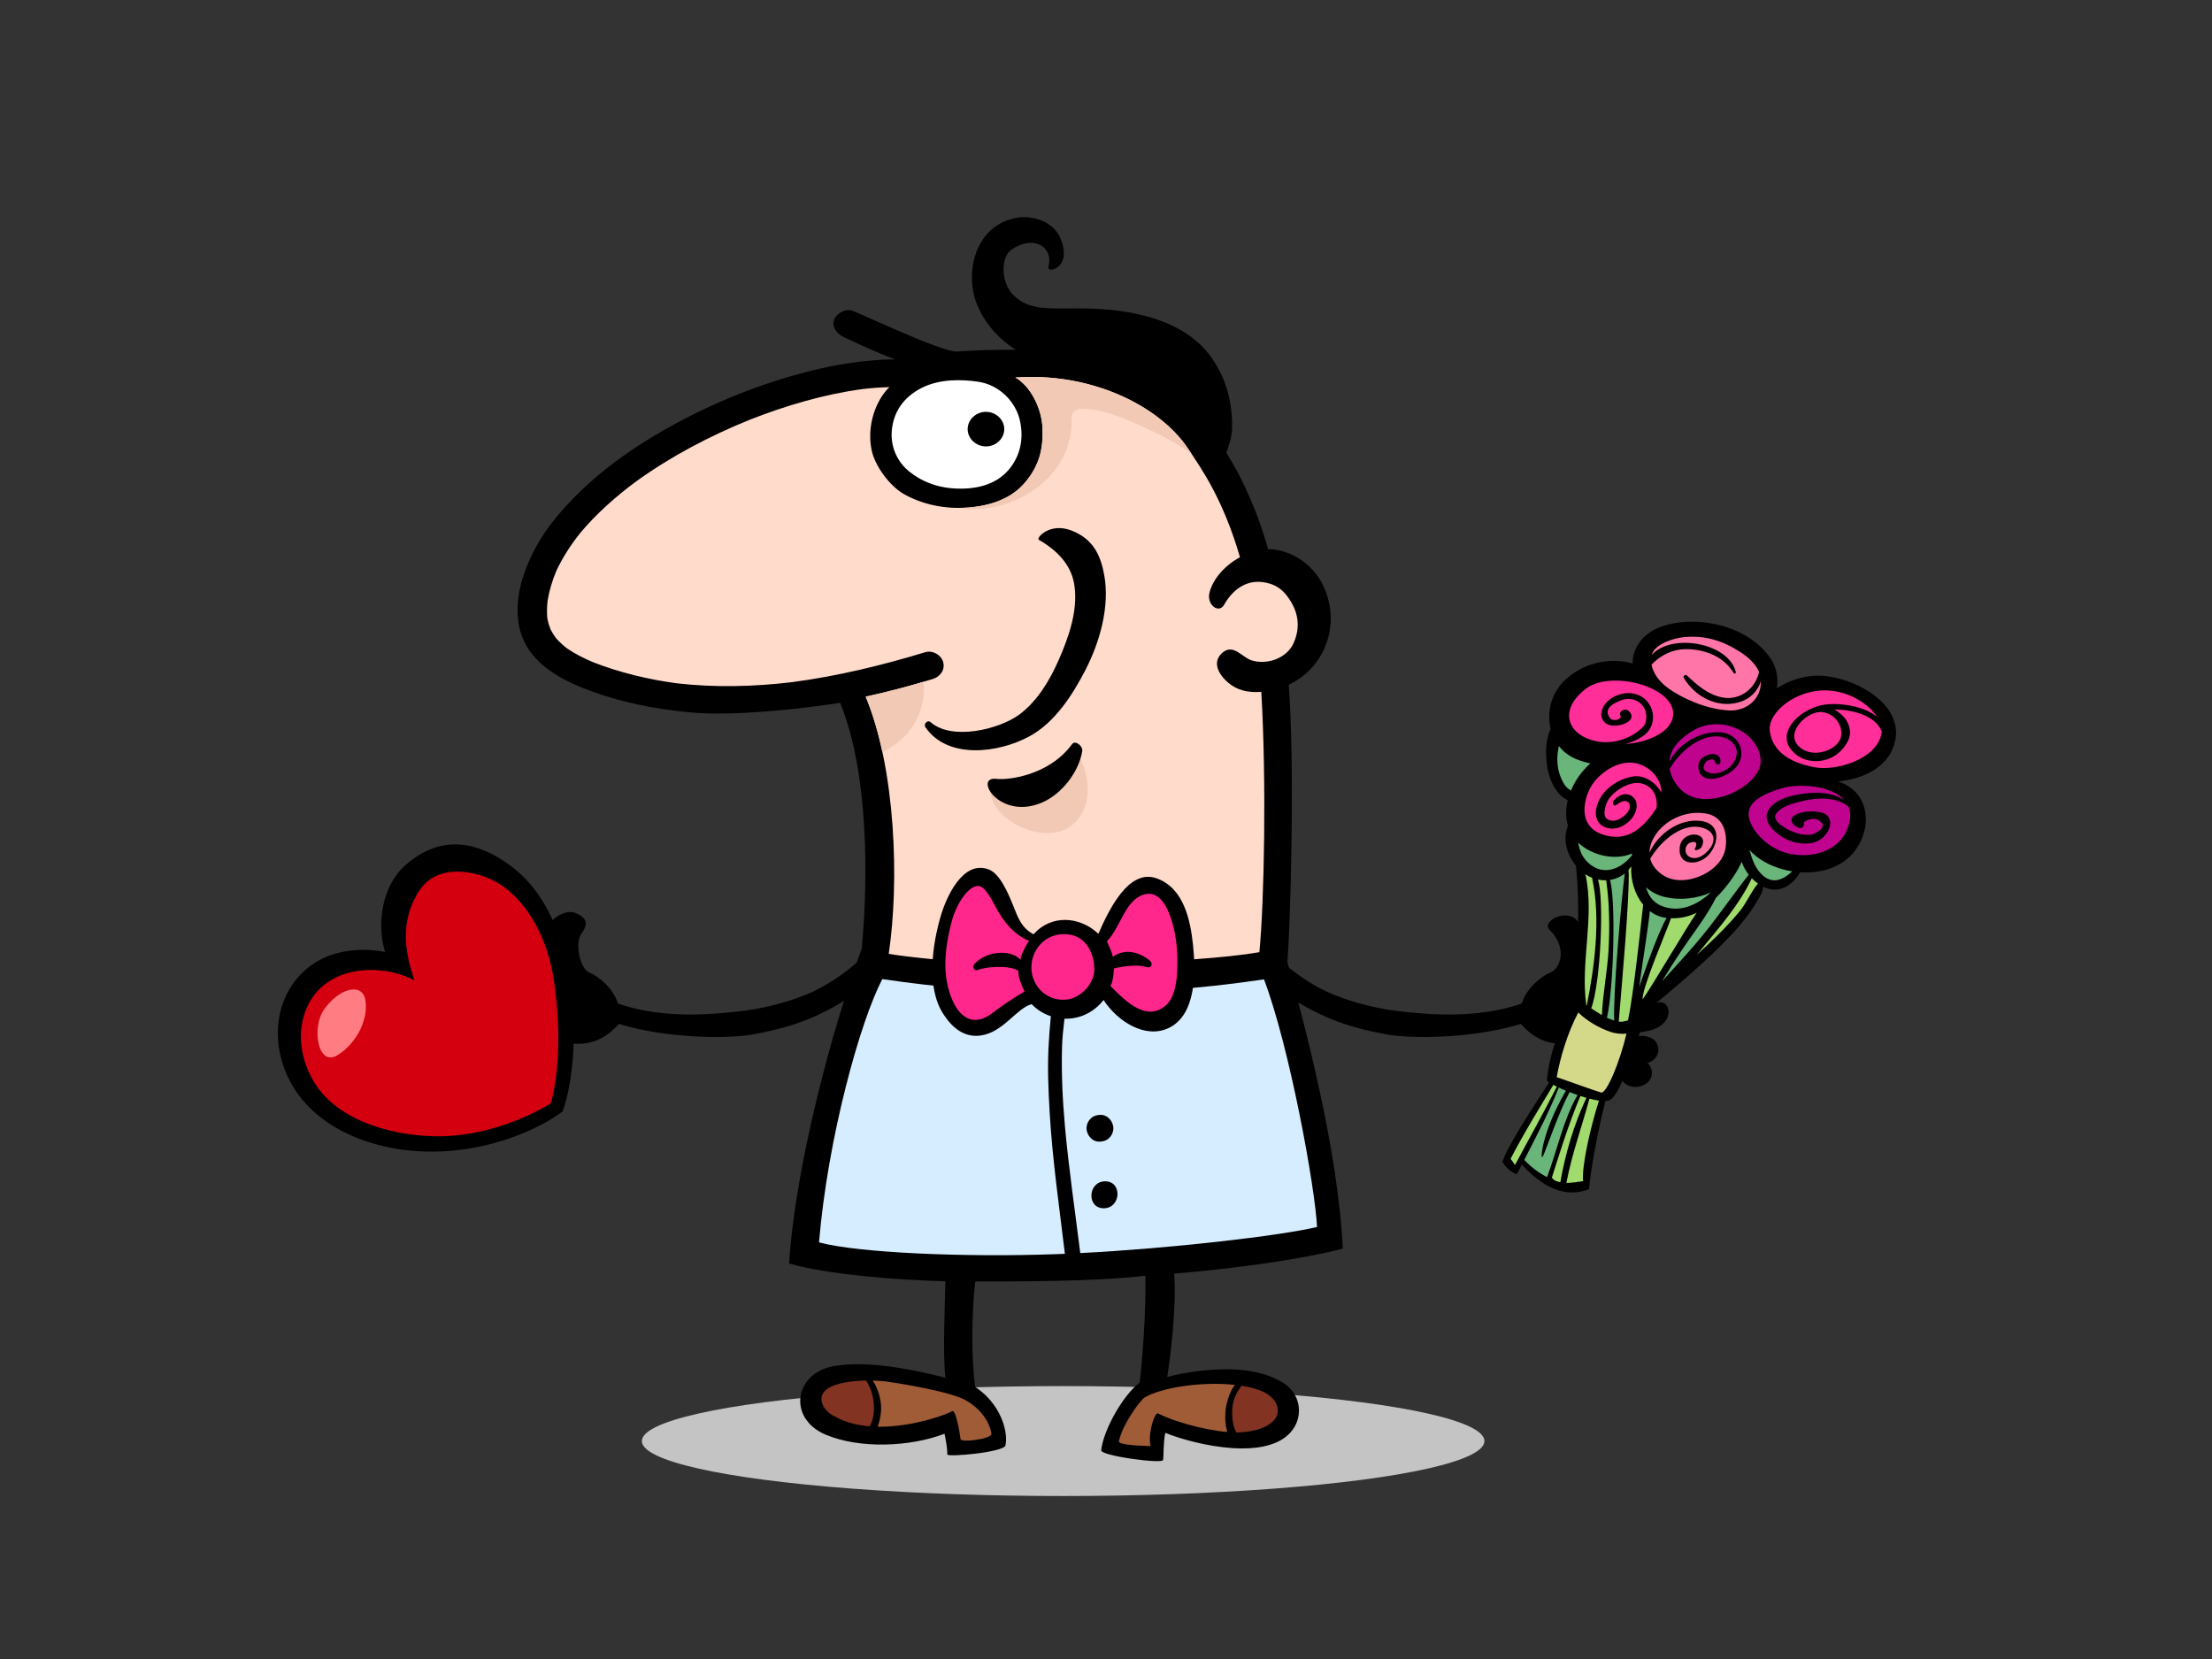 <?xml version="1.0" encoding="utf-8"?>
<!-- Generator: Adobe Illustrator 17.0.0, SVG Export Plug-In . SVG Version: 6.00 Build 0)  -->
<!DOCTYPE svg PUBLIC "-//W3C//DTD SVG 1.1//EN" "http://www.w3.org/Graphics/SVG/1.1/DTD/svg11.dtd">
<svg version="1.1" id="Layer_1" xmlns="http://www.w3.org/2000/svg" xmlns:xlink="http://www.w3.org/1999/xlink" x="0px" y="0px"
	 width="800px" height="600px" viewBox="0 0 800 600" enable-background="new 0 0 800 600" xml:space="preserve">
<rect x="0" y="0" width="800" height="600" fill="#333333" stroke="none"/>
<g>
	<ellipse fill="#C4C4C4" cx="384.501" cy="521.176" rx="152.365" ry="19.877"/>
	<path d="M464.042,500.088c-7.015-4.321-15.816-5.168-23.837-4.807c-5.033,0.229-11.962,1.063-18.049,2.727
		c0.952-6.198,3.494-25.385,2.491-37.394c20.736-1.641,47.15-5.283,61.003-9.054c-1.775-36.132-13.853-81.127-20.027-103.583
		c1.039-13.476,2.739-69.269,0.479-100.339c13.312-6.25,19.264-22.392,12.138-36.487c-3.644-7.202-11.468-12.448-19.621-12.555
		c-4.369-15.575-11.369-30.933-21.217-43.754c-6.119-7.97-19.636-22.172-42.94-26.172c-21.47-3.687-47.052-1.586-48.482-1.538
		c-5.497,0.193-35.216-13.969-37.849-14.805c-2.633-0.836-5.887,1.303-6.528,3.499c-0.769,2.637,1.111,4.963,3.706,6.166
		c4.578,2.124,11.007,5.173,18.425,7.993c-0.109,0-0.221-0.007-0.329-0.007c-4.866,0-9.713,0.469-14.55,1.103
		c-7.725,1.015-15.327,2.813-22.777,4.964c-16.817,4.857-33.051,11.938-47.986,20.684c-14.434,8.449-27.751,18.814-37.979,31.683
		c-4.499,5.657-8.031,11.973-10.42,18.679c-2.567,7.224-3.604,15.565-0.967,22.875c3.429,9.486,12.737,15.134,22.049,18.842
		c12.648,5.035,26.106,7.755,39.745,8.912c14.734,1.25,37.658-1.103,53.332-3.541c10.326,25.236,10.187,63.668,7.794,88.99
		c-10.34,27.524-24.08,78.643-26.258,113.792c13.852,4.025,39.678,6.047,56.547,6.416c-0.117,6.35-1.074,26.689,0.024,34.901
		c-3.531-0.889-7.23-1.744-8.731-2.055c-10.011-2.077-20.638-3.718-30.877-2.289c-15.073,2.098-17.855,19.012-3.682,24.955
		c12.38,5.192,30.556,4.387,42.94-0.355c0.821,3.964,1.081,6.426,0.984,7.484c-0.091,1.058,20.515-0.755,21.048-3.271
		c1.107-5.231-1.946-15.224-10.923-21.129c-1.475-9.299-1.33-27.422,0.004-38.148c13.131-0.048,42.887,0.164,61.534-2.101
		c0.314,11.493-1.152,32.203-2.131,38.738c-5.686,4.13-13.053,16.858-13.853,24.404c-0.216,2.017,22.111,5.03,22.377,3.521
		c0.267-1.51,0.024-6.165,0.8-9.813c11.069,4.432,37.621,10.595,46.107-1.191C471.485,511.573,470.201,503.88,464.042,500.088z"/>
	<path fill="#FFFFFF" d="M322.536,155.68c0.633-6.879,4.351-12.043,10.608-15.299c6.817-3.549,15.198-3.115,20.443-2.353
		c8.239,1.198,13.719,7.574,15.208,13.763c1.584,6.581,0.317,13.164-4.118,18.25c-4.437,5.085-11.406,7.181-19.961,6.583
		c-8.216-0.574-13.942-4.189-17.109-7.181C324.9,166.889,321.959,161.949,322.536,155.68z"/>
	<path fill="#FFDBCC" d="M286.565,246.697c-13.876,1.658-27.837,2.018-41.745,0.434c-10.341-1.393-20.514-3.839-30.19-7.582
		c-3.39-1.417-6.622-3.037-9.624-5.088c-1.435-1.127-2.742-2.334-3.937-3.683c-0.756-1.036-1.412-2.098-1.992-3.228
		c-0.481-1.241-0.843-2.486-1.113-3.79c-0.221-2.175-0.16-4.321,0.085-6.502c0.61-3.72,1.694-7.309,3.166-10.809
		c2.295-4.912,5.263-9.463,8.682-13.75c5.905-7.026,12.839-13.159,20.302-18.683c12.599-9.042,26.492-16.364,41.027-22.239
		c13.055-5.116,26.683-9.158,40.701-11.062c3.233-0.381,6.478-0.634,9.732-0.698c-4.825,4.595-8.311,13.87-6.409,22.846
		c1.219,5.755,6.543,12.922,11.722,15.86c6.336,3.589,14.733,5.611,23.764,4.785c9.821-0.898,16.055-4.37,19.959-8.975
		c5.071-5.986,6.653-11.969,6.336-19.748c-0.295-7.231-4.435-15.258-9.823-18.249c26.877-1.967,51.736,9.83,62.371,25.581
		c5.28,7.817,12.891,18.829,18.873,39.401c-5.488,2.958-9.868,7.908-11.059,12.984c-0.986,4.197,3.385,7.598,5.328,4.197
		c3.916-6.855,9.229-8.742,13.758-8.188c3.73,0.459,6.531,1.844,8.846,4.831c4.242,5.478,5.111,11.116,2.653,16.958
		c-2.467,5.867-9.799,8.27-15.375,6.505c-3.402-1.076-6.631-6.243-10.607-2.656c-4.456,4.02,0.009,9.417,3.621,11.806
		c3.175,2.103,6.888,2.544,10.544,2.26c1.908,32.386,1.082,75.709-0.688,94.151c-24.952,4.306-80.056,4.642-90.665,4.402
		c-9.139-0.207-34.42-2.139-43.38-3.822c3.853-25.96,2.55-66.842-8.344-92.994c8.926-1.968,15.589-3.746,24.306-6.4
		c2.749-0.836,4.495-3.44,3.704-6.162c-0.744-2.548-3.772-4.338-6.526-3.497C318.879,240.664,302.899,244.527,286.565,246.697z"/>
	<path fill="#F2C9B5" d="M358.332,283.25c-2.66,12.536,18.854,22.822,28.62,15.753c9.315-6.743,7.424-20.341,1.336-28.896
		C381.555,279.32,368.991,287.056,358.332,283.25z"/>
	<path fill="#F2C9B5" d="M387.554,150.99c-0.085-1.706,1.469-3.053,3.087-3.087c7.984-0.162,15.535,3.235,22.68,6.445
		c6.226,2.796,12.192,5.786,17.662,9.849c-0.481-0.717-0.953-1.417-1.403-2.082c-10.635-15.751-35.494-27.548-62.371-25.581
		c5.388,2.991,9.528,11.018,9.823,18.249c0.317,7.779-1.265,13.762-6.336,19.748c-3.904,4.606-10.139,8.077-19.959,8.975
		c-1.452,0.133-2.885,0.184-4.296,0.176C365.859,186.958,388.62,172.593,387.554,150.99z"/>
	<path fill="#F2C9B5" d="M328.815,264.417c4.236-5.319,5.619-11.528,5.274-17.874c-7.183,2.127-13.239,3.695-21.005,5.409
		c2.517,6.042,4.515,12.872,6.062,20.119C322.845,270.184,326.191,267.711,328.815,264.417z"/>
	<path fill="#823321" d="M314.913,515.134c-0.116,0.259-0.261,0.491-0.417,0.719c-4.351-0.353-8.605-1.372-12.298-3.43
		c-4.794-2.11-7.199-7.465-2.757-10.302c3.026-1.932,8.544-2.755,13.814-2.842c1.682,2.667,2.581,5.552,2.805,8.941
		C316.218,510.584,315.903,512.952,314.913,515.134z"/>
	<path fill="#9F5C37" d="M358.582,518.473c0.331,1.989-11.018,3.334-11.19,2.012c-0.171-1.32-1.606-11.297-3.196-10.061
		c-1.124,0.87-13.938,5.773-26.781,5.566c0.827-2.11,1.179-4.502,1.248-6.005c0.146-3.173-0.878-7.472-3.018-10.692
		c1.619,0.043,3.176,0.148,4.576,0.314c6.559,0.877,23.177,3.773,28.504,6.539C354.054,508.914,357.782,513.693,358.582,518.473z"/>
	<path fill="#D6EDFF" d="M296.213,449.323c3.153-37.862,14.962-80.222,22.906-95.214c20.123,2.973,41.073,4.735,62.586,5.057
		c-1.701,5.545-1.967,11.725-2.358,17.321c-0.602,8.613-0.226,17.337,0.281,25.945c1.005,17.09,3.471,34.038,5.504,51.026
		c-0.955,0.04-1.905,0.079-2.842,0.112C348.771,454.807,310.133,453.085,296.213,449.323z"/>
	<path fill="#D6EDFF" d="M390.698,453.196c-1.92-15.361-4.18-30.673-5.568-46.096c-0.845-9.397-1.281-18.833-1.034-28.27
		c0.172-6.569,1.382-13.078,1.898-19.602c23.176,0.136,46.994-1.425,71.153-5.024c9.323,24.654,18.528,75.533,19.179,89.557
		C462.608,446.999,423.428,451.512,390.698,453.196z"/>
	<path fill="#9F5C37" d="M418.787,511.178c-1.096-0.593-3.732,7.041-2.665,11.821c-2.43-0.119-11.773-0.26-11.456-1.76
		c1.332-6.288,7.886-15.02,9.325-15.847c6.126-3.521,19.117-5.419,29.57-4.78c1.031,0.064,2.055,0.146,3.06,0.252
		c-1.624,2.077-2.556,4.943-3.034,7.077c-0.536,2.396-0.76,6.624,0.278,9.959C434.77,517.141,423.373,513.654,418.787,511.178z"/>
	<path fill="#823321" d="M449.42,517.968c-0.734,0.06-1.513,0.084-2.317,0.081c-1.167-2.199-1.446-4.78-1.472-7.198
		c-0.045-3.932,1.215-6.848,3.41-9.673c5.993,0.91,10.987,2.841,12.635,6.729C463.806,512.938,458.745,517.215,449.42,517.968z"/>
	<path d="M587.938,379.252c-10.006,1.045-14.822-3.011-17.645-5.249c0.667-0.741,1.284-1.513,1.81-2.306
		c6.581,3.549,20.734,2.194,25.312,0.786c8.801-2.708,6.755-11.521,1.775-9.78c-9.599,3.351-16.271,4.34-24.821,2.73
		c0.071-0.888,0.074-1.782-0.026-2.675c8.556-0.093,19.416-5.455,25.229-10.473c3.951-3.406-1.999-9.553-5.9-6.222
		c-7.141,6.097-14.27,10.633-20.763,11.874c-0.427-0.848-1.837-3.046-2.911-4.376c6.198-5.811,5.423-13.56,0.776-20.146
		c-3.792-5.371-13.357-0.184-10.461,2.711c6.972,6.974,3.797,14.346,0.327,15.663s-8.86,6.066-10.283,11.171
		c-16.994,5.843-35.144,3.697-42.628,2.949c-8.686-0.869-17.23-2.927-25.336-6.152c-6.889-2.741-13.884-7.61-18.549-11.757
		c-1.336-1.188-4.813,2.132-4.204,3.921c2.406,7.102,11.466,11.812,17.757,14.855c7.741,3.744,16.154,5.936,24.593,7.403
		c8.722,1.515,30.419,1.489,47.989-3.846c3.306,3.432,7.838,7.741,16.747,7.14c8.329,9.982,13.047,8.853,18.035,8.736
		C590.37,386.077,591.734,378.857,587.938,379.252z"/>
	<path d="M185.906,379.252c10.005,1.045,14.82-3.011,17.644-5.249c-0.666-0.741-1.284-1.513-1.81-2.306
		c-6.582,3.549-20.734,2.194-25.312,0.786c-8.801-2.708-6.756-11.521-1.775-9.78c9.599,3.351,16.272,4.34,24.821,2.73
		c-0.071-0.888-0.075-1.782,0.025-2.675c-8.556-0.093-19.414-5.455-25.23-10.473c-3.95-3.406,2-9.553,5.902-6.222
		c7.14,6.097,14.27,10.633,20.763,11.874c0.428-0.848,2.076-2.442,3.15-3.773c-2.751-5.5-6.613-15.106-5.845-18.562
		c0.816-3.673,6.466-6.683,9.626-5.502c3.018,1.127,5.844,3.094,2.406,7.564c-2.498,3.247-0.538,12.809,2.932,14.125
		c3.47,1.317,8.86,6.066,10.283,11.171c16.993,5.843,35.144,3.697,42.628,2.949c8.685-0.869,17.23-2.927,25.336-6.152
		c6.889-2.741,13.884-7.61,18.548-11.757c1.337-1.188,4.813,2.132,4.206,3.921c-2.408,7.102-11.466,11.812-17.758,14.855
		c-7.741,3.744-16.154,5.936-24.593,7.403c-8.722,1.515-30.42,1.489-47.99-3.846c-3.304,3.432-7.838,7.741-16.746,7.14
		c-8.329,9.982-13.047,8.853-18.036,8.736C183.473,386.077,182.11,378.857,185.906,379.252z"/>
	<path d="M399.34,207.851c-1.224-6.612-3.721-12.883-11.873-16.003c-7.841-3.003-12.826,2.77-11.797,3.356
		c11.119,6.324,12.555,13.82,12.955,16.894c1.174,9.023-2.149,18.412-5.707,26.533c-3.196,7.296-7.703,14.915-14.189,19.736
		c-7.348,5.466-24.454,9.559-32.128,2.842c-1.163-1.017-2.727,0.629-1.895,1.831c8.11,11.728,26.461,9.32,37.629,3.253
		c9.111-4.95,15.461-14.794,20.107-23.742C397.72,232.382,401.47,219.36,399.34,207.851z"/>
	<path d="M387.759,269.102c-8.489,11.535-23.409,13.066-27.327,12.576c-8.591-1.076,0.998,15.265,16.544,8.524
		c6.945-3.011,13.143-10.845,14.438-18.521C391.733,269.784,388.86,267.602,387.759,269.102z"/>
	<g>
		<path d="M431.461,341.669c-0.969-9.206-3.463-20.593-13.196-24.021c-10.015-3.523-17.127,11.168-21.02,20.071
			c-6.719-6.357-17.073-7.083-23.43,0.181c-4.542-2.361-5.743-6.335-7.446-10.535c-1.7-4.187-4.688-11.345-8.718-12.895
			c-9.445-3.632-15.437,10.053-17.426,16.846c-3.016,10.301-5.293,25.693,0.875,35.318c3.111,4.855,7.418,8.648,13.391,7.899
			c8.246-1.034,12.896-9.659,18.598-11.387c3.434,3.635,8.617,5.619,13.66,5.245c5.147-0.379,9.48-2.966,12.367-6.722
			c4.945,7.601,14.968,14.201,23.551,10.132C432.862,366.964,432.442,351.013,431.461,341.669z"/>
		<path fill="#FF268C" d="M353.675,350.804c2.303-1.062,11.24-2.006,14.691,0.355c-0.364,1.815,1.27,5.629,2.18,7.448
			c-3.783,2.16-8.329,5.223-11.778,7.877c-6.08,4.68-11.244,2.172-14.253-4.616c-3.976-8.97-2.849-18.883-0.307-28.69
			c1.297-5.002,4.955-11.745,8.899-12.714c2.701-0.664,4.906,3.632,7.448,8.355c2.282,4.239,6.128,9.28,11.624,11.443
			c-1.089,1.634-3.049,5.066-3.089,6.902c-1.65-2.032-5.55-3.268-10.171-2.181c-3.087,0.726-5.085,2.181-6.44,3.582
			C351.477,349.601,352.351,351.414,353.675,350.804z"/>
		<path fill="#FF268C" d="M385.802,361.512c-6.903,0.726-12.116-4.364-12.716-10.352c-0.726-7.265,4.904-14.098,13.077-13.26
			c7.084,0.727,9.484,7.431,9.627,12.352C395.948,355.667,390.885,360.977,385.802,361.512z"/>
		<path fill="#FF268C" d="M421.763,363.509c-7.712,6.977-16.43-3.384-20.16-6.902c1.089-1.817,1.172-5.264,1.272-6.357
			c4.359-1.089,9.298-1.326,11.513-0.584c2.291,0.765,2.687-1.279,1.382-2.322c-4.202-3.361-9.313-4.276-13.259-1.272
			c-0.364-1.634-1.272-3.632-2.179-5.629c5.007-5.107,6.434-14.715,13.258-16.892c8.537-2.723,11.806,13.076,12.169,21.069
			C426.093,351.95,425.578,360.058,421.763,363.509z"/>
	</g>
	<path d="M398.102,403.202c-1.334,0-2.551,0.338-3.559,1.253c-0.931,0.848-1.506,2.046-1.582,3.303
		c-0.15,2.52,1.906,5.142,4.554,5.142c1.336,0,2.553-0.338,3.561-1.253c0.931-0.848,1.506-2.046,1.581-3.303
		C402.808,405.824,400.75,403.202,398.102,403.202z"/>
	<path d="M399.705,427.237c-6.279,0-6.824,9.751-0.529,9.751C405.456,436.988,405.999,427.237,399.705,427.237z"/>
	<g>
		<path d="M146.714,312.811c-8.711,7.639-10.508,21.47-7.461,31.467c-11.662-2.189-24.178,0.16-32.041,9.844
			c-9.303,11.456-8.399,27.71-0.71,39.705c9.87,15.396,29.546,22.132,47.028,22.64c24.322,0.707,43.376-9.411,49.969-14.52
			c3.858-10.973,5.095-27.993,3.025-44.269c-2.097-16.484-7.898-34.179-21.833-44.538
			C172.942,304.403,159.675,301.446,146.714,312.811z"/>
		<path fill="#D4000F" d="M183.071,321.402c10.222,8.146,15.485,21.165,17.281,33.396c2.41,16.425,2.016,32.241-1.09,44.19
			c-9.897,6.129-25.258,11.869-40.175,11.969c-15.604,0.105-35.079-4.835-44.245-17.718c-6.689-9.397-8.339-22.267-2.251-31.872
			c8.05-12.702,26.553-12.586,37.33-6.791c-3.429-9.653-5.521-21.637,1.843-32.629C158.958,311.204,175.158,315.093,183.071,321.402
			z"/>
	</g>
	<path d="M438.14,129.322c-8.105-11.499-22.549-15.748-35.73-17.175c-18.857-2.044-28.604,2.341-36.402-5.943
		c-3.742-3.976-4.371-13.253,0-16.084c8.284-5.359,15.108-0.486,13.159,6.336c-0.755,2.641,8.884,0.719,4.385-10.233
		c-2.561-6.234-10.294-8.536-16.053-7.419c-15.623,3.034-18.48,20.765-14.162,31.299c4.906,11.964,16.349,19.805,28.753,22.416
		c9.26,1.949,23.392,2.925,33.626,9.746c12.823,8.549,18.519,13.646,21.877,27.329c0.534,2.18,3.375,2.701,3.949,0.434
		c1.241-4.9,4.052-10.375,4.078-15.479C445.664,145.304,443.511,136.94,438.14,129.322z"/>
	<g>
		<path d="M560.828,263.669c-2.315,4.475-1.846,11.726-0.795,15.815c0.969,3.778,3.237,8.317,6.972,9.889
			c-0.753,3.094-0.827,6.295,0.062,9.325c-2.015,4.699-0.402,10.492,3.018,14.546c-0.053,0.153-0.072,0.324-0.057,0.514
			c0.917,9.499,0.919,18.493,0.343,28.018c-0.402,6.672-0.645,13.316,0.091,19.943c-0.11,0.067-0.207,0.152-0.286,0.259
			c-5.803,7.736-9.92,19.164-10.69,28.678c-0.014,0.184,0.269,0.467,0.762,0.812c-5.493,8.491-15.392,23.538-16.859,28.737
			c1.079,1.836,3.028,3.727,5.074,4.433c0.245,0.085,1.622-2.84,1.936-3.452c4.635,4.907,13.329,13.167,24.266,8.891
			c0.621-7.089,3.339-21.849,5.971-31.881c0.636-0.031,1.169-0.138,1.572-0.335c4.213-2.068,10.666-23.051,13.014-31.926
			c8.019-6.636,19.288-16.023,27.482-24.275c4.278-4.311,8.546-8.915,11.773-14.089c1.319-2.118,2.867-4.394,3.268-6.878
			c0.327,0.159,0.651,0.322,0.991,0.45c5.238,1.994,9.861-1.289,12.283-5.68c6.674,0.453,13.445-1.236,18.045-5.742
			c8.079-7.915,8.243-22.423-3.489-26.824c-0.252-0.093-0.507-0.172-0.76-0.26c9.367-0.97,18.45-5.345,20.55-14.446
			c3.377-14.662-17.202-24.469-29.073-23.804c-4.625,0.258-9.513,1.855-13.664,4.507c0.636-3.93-0.191-8.186-2.99-11.794
			c-7.069-9.104-19.602-13.021-30.863-12.114c-16.683,1.343-18.526,11.964-18.3,14.984c-8.641-2.496-18.629-0.1-25.238,6.767
			C560.875,251.27,559.394,257.884,560.828,263.669z"/>
		<path fill="#FF75A8" d="M625.338,256.939c-8.346-0.405-17.182-4.533-21.944-7.986c-3.609-2.618-5.543-5.678-6.093-8.586
			c3.992-4.057,8.806-6.136,14.953-5.474c6.098,0.658,11.519,3.202,14.781,8.549c0.262,0.433,0.853,0.071,0.75-0.367
			c-2.527-10.614-23.168-14.277-30.435-6.217c1.224-4.089,8.034-6.048,11.578-6.41c7.545-0.776,14.008,1.193,20.503,5.38
			c2.617,1.689,5.473,4.133,6.752,7.158c-1.174,5.905-6.821,10.511-13.281,9.255c-5.333-1.038-9.02-4.447-12.888-7.986
			c-0.515-0.472-1.425,0.274-1.074,0.876c3.985,6.76,11.955,11.038,19.729,8.932c4.261-1.153,7.067-4.104,8.191-7.758
			C636.997,253.13,631.383,257.232,625.338,256.939z"/>
		<path fill="#A1DB6E" d="M577.918,318.106c1.026,0.209,2.022,0.29,2.982,0.259c1.177,8.151,1.291,16.888,0.867,25.007
			c-0.421,7.95-2.093,15.837-2.413,23.763c-1.317-0.774-2.579-1.649-3.87-2.465C579.009,355.294,580.169,324.339,577.918,318.106z"
			/>
		<path fill="#69B57A" d="M582.264,318.242c2.008-0.302,3.827-1.113,5.362-2.358c-1.231,9.122-4.342,44.828-3.818,53.196
			c-0.903-0.255-1.781-0.583-2.636-0.983C583.636,357.442,584.439,325.338,582.264,318.242z"/>
		<path fill="#A1DB6E" d="M588.993,314.578c0.35-0.384,0.679-0.79,0.988-1.222c-0.312,4.869,1.229,10.133,4.29,13.836
			c-1.375,12.698-3.637,33.067-5.48,41.846c-1.045,0.253-2.056,0.639-3.27,0.438c-0.026-0.005-0.052-0.012-0.079-0.016
			C586.459,357.077,589.531,323.513,588.993,314.578z"/>
		<path fill="#FF75A8" d="M607.493,306.466c-0.757,7.127,7.319,6.631,10.765,2.389c3.59-4.416,3.892-11.033-3.103-11.942
			c-7.664-0.991-15.511,4.531-18.595,11.493c0-1.827,0.558-3.79,1.776-5.831c3.423-5.718,11.138-9.775,18.893-8.301
			c7.755,1.472,7.619,10.435,6.414,14.103c-2.517,7.655-14.898,12.822-22.087,8.206c-2.449-1.574-4.101-3.63-4.725-6.004
			c3.104-5.318,9.194-11.178,15.572-11.574c4.056-0.252,9.644,2.241,6.293,7.455c-1.158,1.805-3.651,3.861-5.645,3.878
			c-4.387,0.036-4.178-4.688-1.77-5.571c2.405-0.881,2.596,0.569,1.794,1.958c-0.802,1.391,1.748,0.565,2.23-0.274
			C618.633,300.667,608.195,299.875,607.493,306.466z"/>
		<path fill="#FF2E99" d="M579.437,301.736c-9.179-3.23-6.567-13.272-3.732-17.754c2.837-4.482,10.944-10.816,18.678-7.003
			c3.944,1.944,6.543,5.6,6.45,9.744c-1.875-3.721-6.222-6.633-10.373-5.888c-6.148,1.105-12.288,5.624-13.259,12.19
			c-0.377,2.555,0.655,5.097,3.175,6.097c3.502,1.391,6.765,0.019,9.297-2.565c2.02-2.06,3.459-6.207,0.848-8.387
			c-2.313-1.934-5.395-0.626-7.022,1.546c-0.562,0.745,0.221,2.087,0.95,1.494c4.357-3.539,6.29-0.067,4.087,2.701
			c-1.164,1.463-4.504,4.208-7.41,2.203c-1.789-1.234-0.257-5.679,0.577-6.95c2.082-3.166,7.626-6.726,11.673-5.892
			c4.563,0.941,6.174,4.918,5.759,8.899c-0.129,0.209-0.241,0.417-0.383,0.626C594.4,299.176,588.614,304.966,579.437,301.736z"/>
		<path fill="#BF038F" d="M622.693,288.195c-6.198,1.594-12.855,1.232-16.94-5.288c-0.977-1.56-1.615-3.153-1.91-4.742
			c3.904-7.165,13.715-14.684,21.084-10.802c5.802,3.053,2.947,10.121-2.411,11.854c-1.172,0.484-2.384,0.638-3.639,0.457
			c-2.92-0.61-3.501-2.055-1.737-4.33c1.138-0.679,2.849-1.324,3.218,0.443c0.188,0.9,1.734,0.926,1.856-0.026
			c0.639-5.087-7.688-3.042-7.951,0.732c-0.502,7.205,7.953,6.036,12.783,1.812c5.33-4.663,2.442-12.772-4.478-13.414
			c-7.45-0.693-15.277,3.897-18.874,10.518c0.34-4.099,3.184-8.075,9.02-11.395c9.385-5.342,22.637,0.124,24.007,10.252
			C637.608,280.811,628.891,286.604,622.693,288.195z"/>
		<path fill="#FF2E99" d="M656.368,277.513c-10.165-1.87-15.467-6.472-16.296-13.165c-0.827-6.693,9.556-15.177,20.891-14.636
			c7.939,0.379,14.822,4.825,17.897,9.53c-4.99-4.135-14.15-5.18-19.253-4.349c-8.487,1.381-17.094,9.666-11.826,16.235
			c3.987,4.971,11.182,5.229,15.961,2.082c2.67-1.758,5.628-5.531,5.347-8.637c-0.35-3.866-2.639-6.211-5.638-7.953
			c0.198-0.012,0.391-0.021,0.57-0.017c5.599,0.067,14.282,2.072,16.52,7.877c-0.01,0.217-0.004,0.438-0.04,0.648
			C678.891,274.719,663.944,278.909,656.368,277.513z"/>
		<path fill="#FF2E99" d="M665.435,267.588c-2.26,4.442-10.658,6.666-14.962,2.261c-5.099-5.212,3.615-13.088,8.724-12.304
			C664.931,258.429,667.067,264.382,665.435,267.588z"/>
		<path fill="#BF038F" d="M642.399,307.057c-3.906-1.999-7.903-5.714-9.444-9.918c-1.974-5.39,1.467-8.972,11.101-11.95
			c6.462-1.996,18.147-1.212,22.956,4.149c-4.944-3.082-11.069-3.037-16.849-1.969c-3.873,0.719-8.437,2.075-10.606,5.635
			c-2.249,3.694,1.818,7.662,4.642,9.465c3.394,2.167,6.871,2.996,10.877,2.441c6.476-0.896,10.382-10.525,2.301-11.311
			c-2.735-0.267-6.048-0.196-8.439,1.36c-2.437,1.586-0.119,3.984,1.781,4.437c1.408,0.338,1.984-0.986,1.67-2.08
			c2.058-1.267,4.251-1.858,6.229-0.007c2.215,2.07-2.396,4.521-4.021,4.602c-2.075,0.103-4.144-0.24-6.074-1.036
			c-1.706-0.703-8.532-3.937-5.94-6.915c1.455-1.679,3.709-2.67,5.792-3.315c6.191-1.918,14.693-3.294,20.16,1.076
			c0.988,2.365,0.9,5.34-0.839,9.018C663.49,309.622,650.67,311.292,642.399,307.057z"/>
		<path fill="#69B57A" d="M632.733,307.455c0.746,0.788,1.529,1.522,2.342,2.175c3.523,2.822,8.213,4.735,13.129,5.518
			c-3.018,2.78-6.788,4.799-10.542,1.567C634.827,314.276,633.7,310.901,632.733,307.455z"/>
		<path fill="#A1DB6E" d="M613.604,345.356c0.641-0.772,1.288-1.534,1.925-2.308c6.395-7.772,13.736-16.139,18.026-25.417
			c0.686,0.714,1.425,1.37,2.223,1.932c-2.539,2.97-4.113,7.024-6.629,10.066c-3.575,4.323-7.533,8.306-11.619,12.143
			C616.241,342.984,614.927,344.171,613.604,345.356z"/>
		<path fill="#69B57A" d="M601.055,354.92c2.308-3.828,4.721-7.588,7.207-11.307c4.078-6.105,8.994-12.217,12.312-18.881
			c4.278-4.171,8.177-10.065,9.311-13.057c0.595,1.679,1.472,3.265,2.565,4.675c-6.422,8.155-12.152,16.778-18.955,24.685
			c-3.956,4.599-8.056,9.082-12.14,13.567C601.259,354.708,601.154,354.815,601.055,354.92z"/>
		<path fill="#A1DB6E" d="M594.061,361.446c-0.155-4.244,8.074-23.163,10.284-29.354c3.384,0.121,6.491-0.62,9.275-1.994
			C609.741,335.729,596.865,357.694,594.061,361.446z"/>
		<path fill="#69B57A" d="M596.679,329.517c1.708,1.293,3.704,2.181,5.983,2.453c0.033,0.003,0.067,0.003,0.1,0.007
			c-3.666,6.221-9.725,24.461-9.933,25.05C593.226,353.434,596.339,333.945,596.679,329.517z"/>
		<path fill="#69B57A" d="M595.29,320.89c1.9,1.705,4.289,2.973,7.139,3.603c5.335,1.172,11.271,0.519,16.353-1.736
			c-4.297,4.008-9.753,6.708-15.275,5.635C598.489,327.415,596.329,324.516,595.29,320.89z"/>
		<path fill="#A1DB6E" d="M566.504,427.801c1.996-10.404,5.578-20.262,8.336-30.45c1.221,0.314,2.389,0.56,3.437,0.703
			c-3.415,10.761-6.248,24.183-5.74,29.072c0.002,0.014,0.007,0.026,0.01,0.038C570.455,427.453,568.514,427.839,566.504,427.801z"
			/>
		<path fill="#A1DB6E" d="M571.599,396.395c0.719,0.229,1.439,0.451,2.143,0.65c-4.507,9.637-7.595,20.043-9.43,30.513
			c-0.648-0.129-2.163-0.381-3.063-1.636C561.788,424.352,567.281,406.072,571.599,396.395z"/>
		<path fill="#69B57A" d="M551.253,419.52c4.394-8.536,8.884-17.087,12.426-25.998c0.026-0.065,0.033-0.129,0.029-0.188
			c0.8,0.372,1.696,0.753,2.629,1.134c-9.101,15.578-9.534,26.57-8.194,23.473c1.438-3.311,5.633-15.661,9.503-22.954
			c0.941,0.364,1.903,0.72,2.884,1.053c-5.29,9.26-7.207,19.638-10.994,29.57c-0.017,0.04-0.007,0.072-0.019,0.112
			c-3.01-1.548-5.711-3.582-8.072-6.069C551.382,419.589,551.317,419.56,551.253,419.52z"/>
		<path fill="#A1DB6E" d="M561.776,392.377c0.395,0.21,0.826,0.431,1.3,0.658c-0.05,0.036-0.091,0.083-0.122,0.148
			c-4.787,9.516-10.018,18.76-15.025,28.151c-0.004-0.007-0.01-0.012-0.014-0.015c-0.471-0.607-0.852-1.276-1.314-1.888
			c-0.09-0.117-0.193-0.208-0.295-0.286C551.225,409.607,556.865,400.584,561.776,392.377z"/>
		<path fill="#D4D98A" d="M570.801,366.184c3.168,3.091,7.491,5.576,11.536,6.984c1.52,0.529,3.871,0.932,5.9,0.641
			c-2.372,10.273-7.226,21.82-9.175,21.318c-1.949-0.505-11.988-4.209-16.071-5.555
			C564.289,382.452,566.833,373.746,570.801,366.184z"/>
		<path fill="#A1DB6E" d="M573.388,316.206c0.767,0.509,1.572,0.938,2.413,1.267c3.315,15.439,0.691,32.979-1.927,46.245
			c-0.045-0.026-0.091-0.053-0.14-0.079C571.448,348.156,576.841,331.482,573.388,316.206z"/>
		<path fill="#69B57A" d="M570.744,304.744c4.888,4.649,13.357,6.612,19.469,3.935c-0.003,0.212,0.007,0.426,0.01,0.636
			c-3.604,4.614-9.589,7.448-14.851,3.521C572.344,310.575,571.342,307.791,570.744,304.744z"/>
		<path fill="#FF2E99" d="M573.468,249.148c8.418-6.565,29.583-1.584,31.518,7.603c1.412,6.721-7.319,11.687-17.235,12.336
			c2.679-0.693,5.166-1.793,7.05-3.303c5.28-4.23,3.423-13.045-3.439-14.82c-3.616-0.934-8.184,0.46-10.64,3.415
			c-1.744,2.096-2.451,5.331,0.069,7.236c3.134,2.368,12.557-0.696,8.134-4.582c-1.332-1.174-4.08,0.469-2.663,2.208
			c-0.826,1.594-3.273,1.255-3.732,0.734c-3.523-4.009,2.306-6.16,3.977-6.769c3.573-1.301,7.582,0.448,8.655,4.095
			c0.445,1.524,0.372,4.14-0.746,5.369c-3.808,4.176-10.778,6.705-17.025,5.425C567.25,266.018,563.193,257.162,573.468,249.148z"/>
		<path fill="#69B57A" d="M563.777,269.798c1.598,2.048,3.739,3.734,6.446,4.814c1.598,0.641,3.265,1.131,4.98,1.488
			c-0.036,0.034-0.078,0.06-0.117,0.093c-2.875,2.52-5.366,5.955-6.933,9.728c-0.898-0.576-1.729-1.227-2.334-2.163
			c-1.781-2.751-2.577-5.952-2.592-9.222C563.219,272.939,563.474,271.363,563.777,269.798z"/>
	</g>
	<path d="M598.725,376.57c-0.774-1.02-5.08-3.63-9.442-0.274c-1.513,1.165-0.879,5.7,0.383,6.877
		c1.987,1.853,5.078,1.97,7.412,0.753C599.881,382.465,600.614,379.064,598.725,376.57z"/>
	<path d="M596.375,384.96c-0.774-1.022-5.08-3.632-9.442-0.276c-1.513,1.164-0.881,5.702,0.383,6.879
		c1.987,1.851,5.078,1.968,7.41,0.753C597.532,390.852,598.265,387.455,596.375,384.96z"/>
	<path d="M356.586,161.453c3.61,0,6.624-2.846,6.624-6.254c0-3.41-3.015-6.257-6.624-6.257c-3.609,0-6.624,2.847-6.624,6.257
		C349.962,158.607,352.977,161.453,356.586,161.453z"/>
	<path fill="#FF7D82" d="M117.2,365.092c5.429-7.691,13.779-9.951,14.927-3.444c1.148,6.507-2.679,15.31-9.952,19.903
		C114.903,386.143,112.606,371.6,117.2,365.092z"/>
</g>
</svg>
